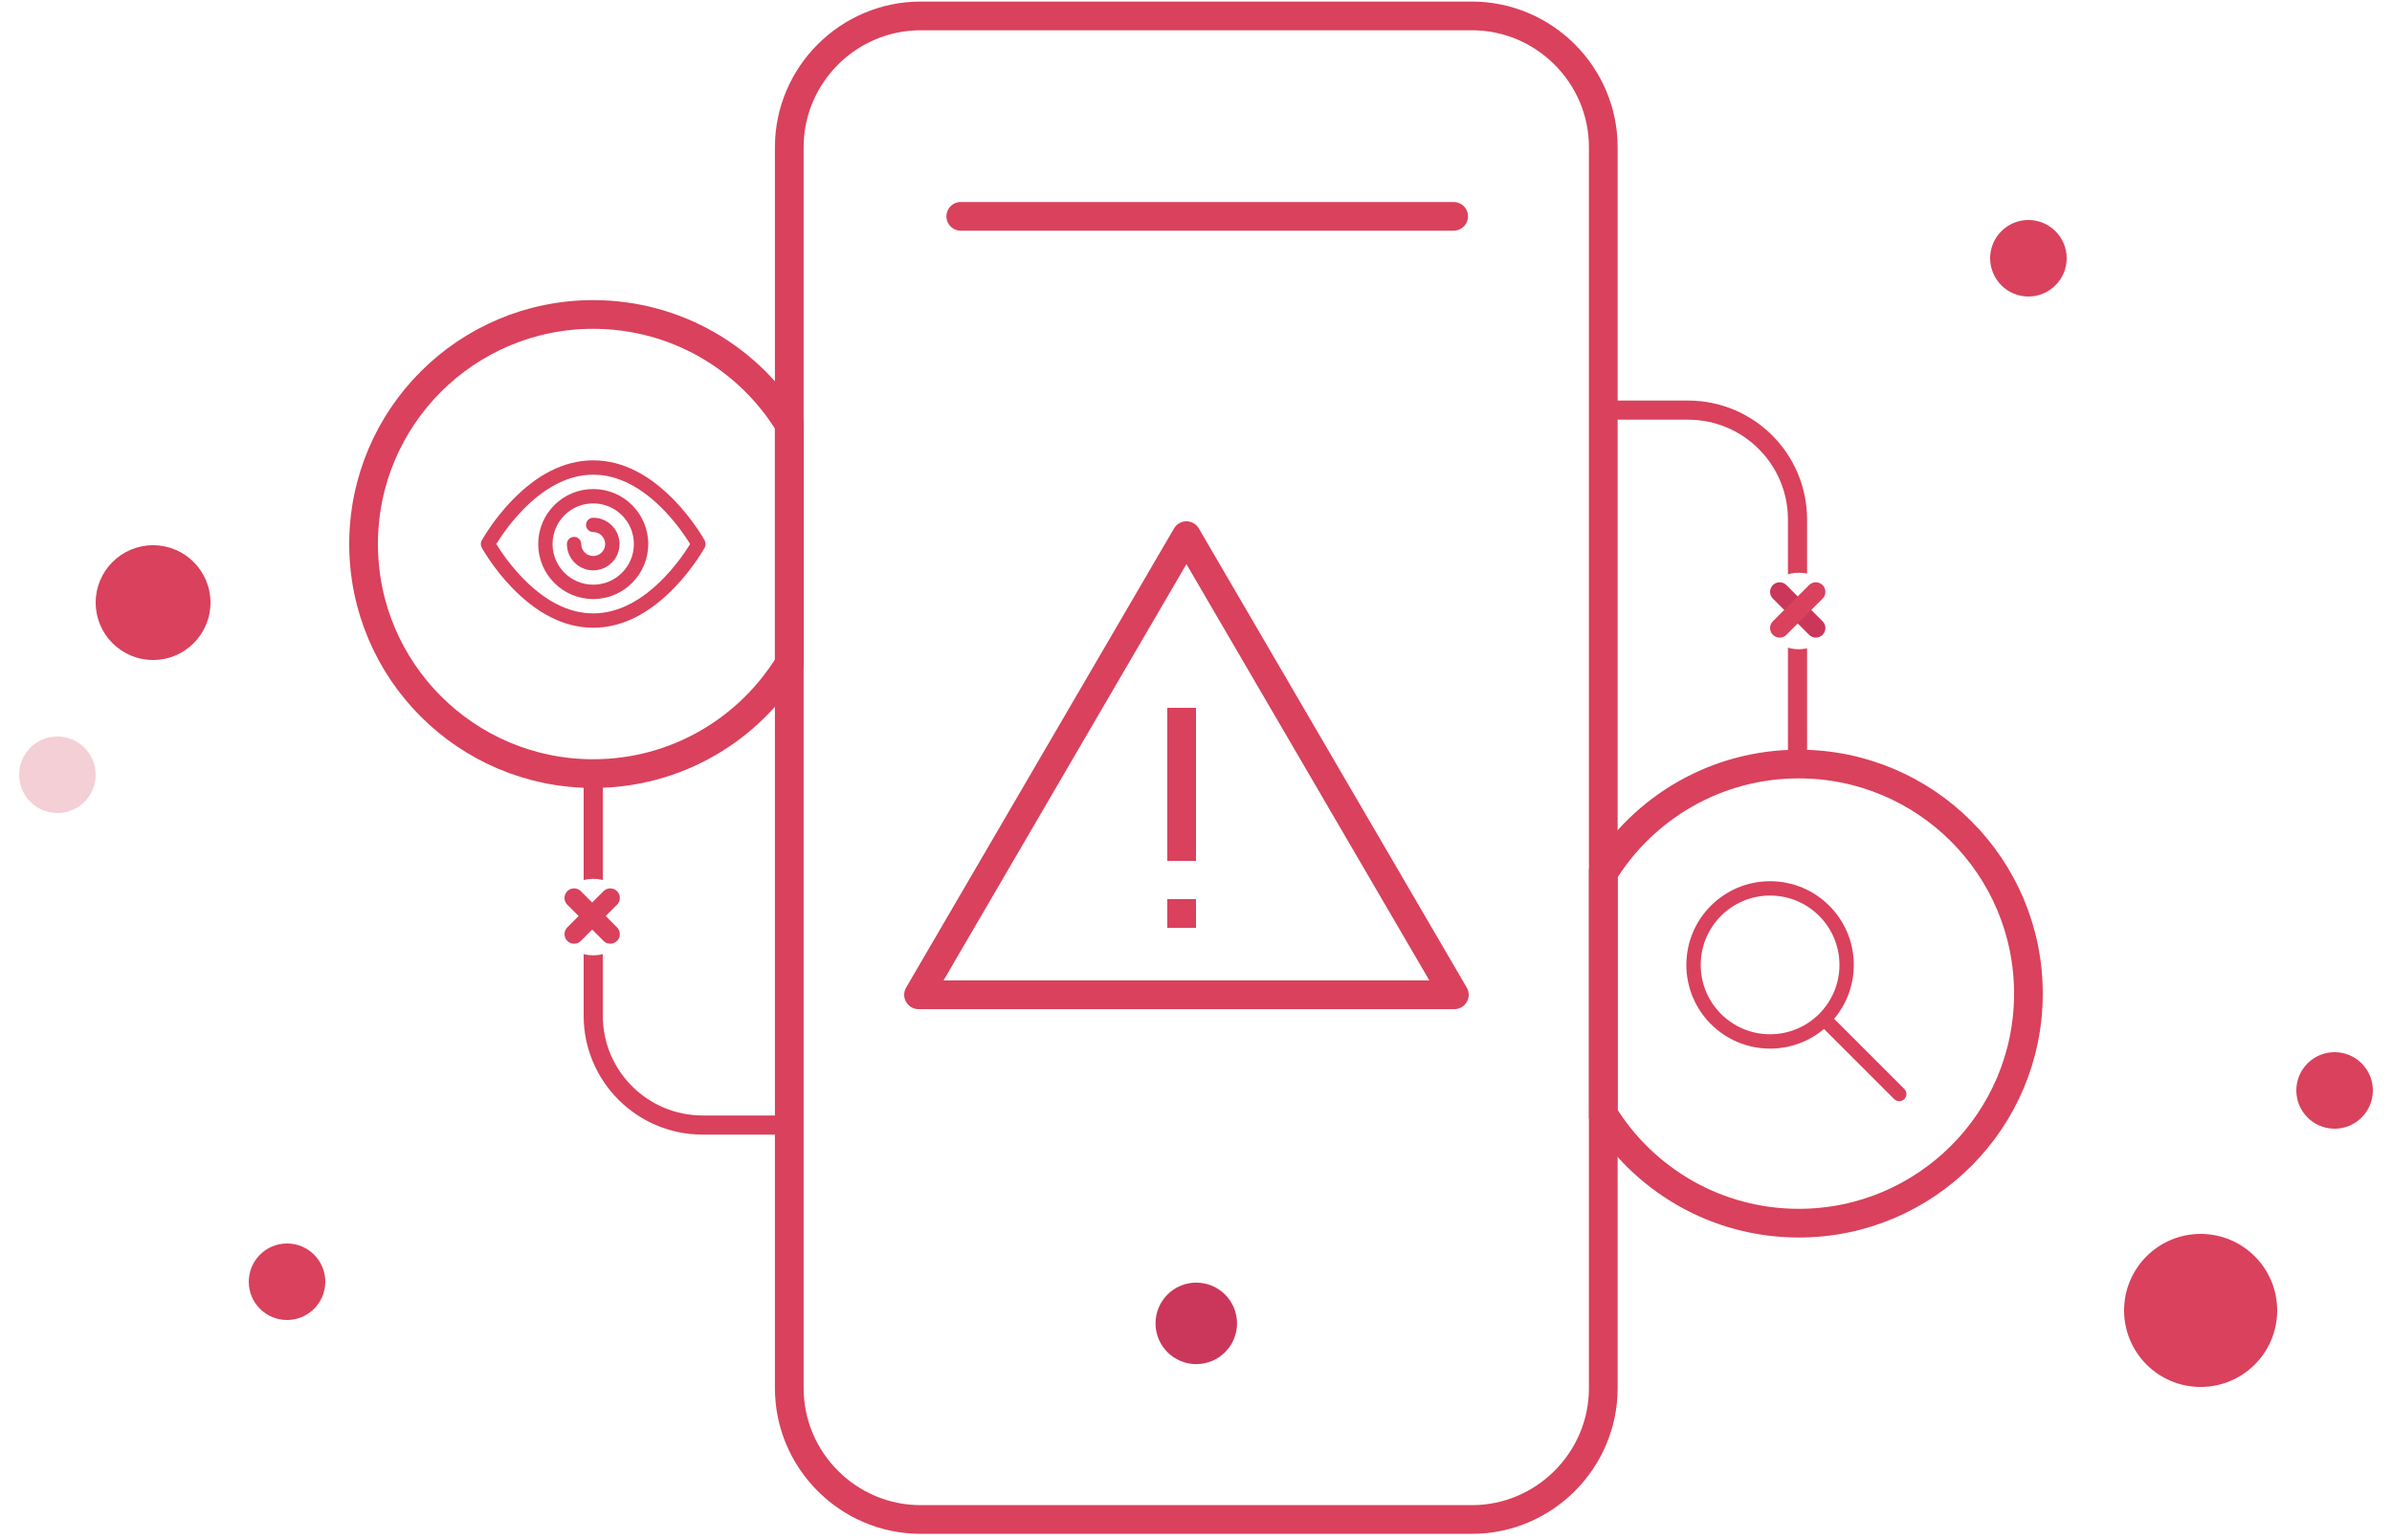 <?xml version="1.0" encoding="UTF-8"?>
<svg width="250px" height="161px" viewBox="0 0 250 161" version="1.1" xmlns="http://www.w3.org/2000/svg" xmlns:xlink="http://www.w3.org/1999/xlink">
    <!-- Generator: sketchtool 56.3 (101010) - https://sketch.com -->
    <title>2E548A15-F68F-422E-859B-55E02EE716D9</title>
    <desc>Created with sketchtool.</desc>
    <defs>
        <path d="M12,20.75 C8.861,20.75 6.004,19.153 3.474,16.52 C2.602,15.613 1.832,14.643 1.168,13.674 C0.935,13.334 0.732,13.017 0.559,12.732 C0.498,12.632 0.445,12.542 0.4,12.463 C0.375,12.419 0.375,12.419 0.358,12.389 C0.219,12.136 0.219,11.864 0.342,11.64 C0.381,11.568 0.454,11.442 0.559,11.268 C0.732,10.983 0.935,10.666 1.168,10.326 C1.832,9.357 2.602,8.387 3.474,7.48 C6.004,4.847 8.861,3.25 12,3.25 C15.139,3.25 17.996,4.847 20.526,7.48 C21.398,8.387 22.168,9.357 22.832,10.326 C23.065,10.666 23.268,10.983 23.441,11.268 C23.502,11.368 23.555,11.458 23.6,11.537 C23.625,11.581 23.625,11.581 23.642,11.611 C23.781,11.864 23.781,12.136 23.658,12.36 C23.619,12.432 23.546,12.558 23.441,12.732 C23.268,13.017 23.065,13.334 22.832,13.674 C22.168,14.643 21.398,15.613 20.526,16.52 C17.996,19.153 15.139,20.75 12,20.75 Z M2.406,12.826 C3.025,13.732 3.746,14.637 4.556,15.48 C6.829,17.847 9.34,19.25 12,19.25 C14.66,19.25 17.171,17.847 19.444,15.48 C20.254,14.637 20.975,13.732 21.594,12.826 C21.799,12.528 21.978,12.25 22.13,12 C21.978,11.75 21.799,11.472 21.594,11.174 C20.975,10.268 20.254,9.363 19.444,8.52 C17.171,6.153 14.66,4.75 12,4.75 C9.34,4.75 6.829,6.153 4.556,8.52 C3.746,9.363 3.025,10.268 2.406,11.174 C2.201,11.472 2.022,11.75 1.87,12 C2.022,12.25 2.201,12.528 2.406,12.826 Z M12,17.75 C8.824,17.75 6.25,15.176 6.25,12 C6.25,8.824 8.824,6.25 12,6.25 C15.176,6.25 17.75,8.824 17.75,12 C17.75,15.176 15.176,17.75 12,17.75 Z M12,16.25 C14.347,16.25 16.25,14.347 16.25,12 C16.25,9.653 14.347,7.75 12,7.75 C9.653,7.75 7.75,9.653 7.75,12 C7.75,14.347 9.653,16.25 12,16.25 Z M9.25,12 C9.25,11.586 9.586,11.25 10,11.25 C10.414,11.25 10.75,11.586 10.75,12 C10.75,12.69 11.31,13.25 12,13.25 C12.69,13.25 13.25,12.69 13.25,12 C13.25,11.31 12.69,10.75 12,10.75 C11.586,10.75 11.25,10.414 11.25,10 C11.25,9.586 11.586,9.25 12,9.25 C13.519,9.25 14.75,10.481 14.75,12 C14.75,13.519 13.519,14.75 12,14.75 C10.481,14.75 9.25,13.519 9.25,12 Z" id="path-1"></path>
        <path d="M15.695,14.634 L23.03,21.97 C23.323,22.263 23.323,22.737 23.03,23.03 C22.737,23.323 22.263,23.323 21.97,23.03 L14.634,15.695 C13.112,16.977 11.146,17.75 9,17.75 C4.168,17.75 0.25,13.832 0.25,9 C0.25,4.168 4.168,0.25 9,0.25 C13.832,0.25 17.75,4.168 17.75,9 C17.75,11.146 16.977,13.112 15.695,14.634 Z M9,16.25 C13.004,16.25 16.25,13.004 16.25,9 C16.25,4.996 13.004,1.75 9,1.75 C4.996,1.75 1.75,4.996 1.75,9 C1.75,13.004 4.996,16.25 9,16.25 Z" id="path-3"></path>
        <filter x="0.0%" y="0.0%" width="100.0%" height="100.0%" filterUnits="objectBoundingBox" id="filter-5">
            <feGaussianBlur stdDeviation="0" in="SourceGraphic"></feGaussianBlur>
        </filter>
        <filter x="-37.5%" y="-37.5%" width="175.0%" height="175.0%" filterUnits="objectBoundingBox" id="filter-6">
            <feGaussianBlur stdDeviation="1" in="SourceGraphic"></feGaussianBlur>
        </filter>
        <filter x="0.0%" y="0.0%" width="100.0%" height="100.0%" filterUnits="objectBoundingBox" id="filter-7">
            <feGaussianBlur stdDeviation="0" in="SourceGraphic"></feGaussianBlur>
        </filter>
        <filter x="-37.5%" y="-37.5%" width="175.0%" height="175.0%" filterUnits="objectBoundingBox" id="filter-8">
            <feGaussianBlur stdDeviation="1" in="SourceGraphic"></feGaussianBlur>
        </filter>
    </defs>
    <g id="20---Generic-Warning-Message-" stroke="none" stroke-width="1" fill="none" fill-rule="evenodd">
        <g id="20-—-Generic---warning-message-(M)" transform="translate(-35, -64)">
            <g id="Admin-/-Illustrations-/-Mobile-/-Error-(M)" transform="translate(16, 64)">
                <path d="M100.867,117.617 L92.439,117.617 C86.12,117.617 81,112.496 81,106.178 L81,81.731" id="Stroke-5" stroke="#D9415C" stroke-width="2" stroke-linecap="round"></path>
                <path d="M101.491,44.375 L101.491,69.377 C97.275,76.273 89.675,80.876 80.999,80.876 C67.745,80.876 57,70.131 57,56.876 C57,43.621 67.745,32.876 80.999,32.876 C89.675,32.876 97.275,37.479 101.491,44.375 Z" id="Combined-Shape" stroke="#D9415C" stroke-width="3"></path>
                <g id="Icon-/-Medium-/-Calendar" transform="translate(69, 44.876)">
                    <mask id="mask-2" fill="white">
                        <use xlink:href="#path-1"></use>
                    </mask>
                    <use id="Combined-Shape" fill="#D9415C" fill-rule="nonzero" xlink:href="#path-1"></use>
                </g>
                <circle id="Oval-Copy-3" fill="#FFFFFF" fill-rule="nonzero" cx="81" cy="95.876" r="4"></circle>
                <path d="M82.782,97.659 L79,93.876" id="Stroke-4-Copy" stroke="#D9415C" stroke-width="2" stroke-linecap="round"></path>
                <path d="M79,97.659 L82.782,93.876" id="Stroke-6-Copy" stroke="#D9415C" stroke-width="2" stroke-linecap="round"></path>
                <path d="M186.567,116.471 L186.567,91.281 C190.794,84.436 198.364,79.876 206.999,79.876 C220.255,79.876 231,90.621 231,103.876 C231,117.131 220.255,127.876 206.999,127.876 C198.364,127.876 190.794,123.315 186.567,116.471 Z" id="Combined-Shape" stroke="#D9415C" stroke-width="3"></path>
                <g id="Icon-/-Medium-/-Calendar-Copy" transform="translate(195, 91.876)">
                    <mask id="mask-4" fill="white">
                        <use xlink:href="#path-3"></use>
                    </mask>
                    <use id="Combined-Shape" fill="#D9415C" fill-rule="nonzero" xlink:href="#path-3"></use>
                </g>
                <path d="M187,42.876 L195.428,42.876 C201.747,42.876 206.867,47.997 206.867,54.315 L206.867,78.762" id="Stroke-3" stroke="#D9415C" stroke-width="2" stroke-linecap="round"></path>
                <circle id="Oval-Copy-2" fill="#FFFFFF" fill-rule="nonzero" cx="207" cy="63.876" r="4"></circle>
                <path d="M208.782,65.659 L205,61.876" id="Stroke-4" stroke="#CB375A" stroke-width="2" stroke-linecap="round"></path>
                <path d="M205,65.659 L208.782,61.876" id="Stroke-6" stroke="#D9415C" stroke-width="2" stroke-linecap="round"></path>
                <polygon id="Stroke-68" stroke="#D9415C" stroke-width="3" stroke-linejoin="round" points="142.999 56 115 104 171 104"></polygon>
                <polygon id="Stroke-70" fill="#D9415C" fill-rule="nonzero" points="141 74 144 74 144 90 141 90"></polygon>
                <polygon id="Fill-72" fill="#D9415C" points="141 97 144 97 144 94 141 94"></polygon>
                <path d="M115.218,158.856 L172.84,158.856 C180.39,158.856 186.567,152.68 186.567,145.129 L186.567,15.391 C186.567,7.841 180.39,1.664 172.84,1.664 L115.218,1.664 C107.667,1.664 101.491,7.841 101.491,15.391 L101.491,145.129 C101.491,152.68 107.667,158.856 115.218,158.856 Z" id="Stroke-62" stroke="#D9415C" stroke-width="3"></path>
                <path d="M148.288,138.353 C148.288,140.706 146.381,142.613 144.028,142.613 C141.676,142.613 139.769,140.706 139.769,138.353 C139.769,136 141.676,134.093 144.028,134.093 C146.381,134.093 148.288,136 148.288,138.353" id="Fill-64" fill="#CB375A"></path>
                <path d="M119.416,22.617 L170.929,22.617" id="Stroke-66" stroke="#D9415C" stroke-width="3" stroke-linecap="round"></path>
                <circle id="Oval-2-Copy-3" fill="#D9415C" fill-rule="nonzero" filter="url(#filter-5)" cx="35" cy="63" r="6"></circle>
                <circle id="Oval-2-Copy-4" fill="#D9415C" fill-rule="nonzero" opacity="0.5" filter="url(#filter-6)" cx="25" cy="81" r="4"></circle>
                <circle id="Oval-2-Copy-11" fill="#D9415C" fill-rule="nonzero" cx="49" cy="134" r="4"></circle>
                <circle id="Oval-2-Copy-6" fill="#D9415C" fill-rule="nonzero" filter="url(#filter-7)" cx="231" cy="27" r="4"></circle>
                <circle id="Oval-2-Copy-9" fill="#D9415C" fill-rule="nonzero" cx="249" cy="137" r="8"></circle>
                <circle id="Oval-2-Copy-10" fill="#D9415C" fill-rule="nonzero" filter="url(#filter-8)" cx="263" cy="114" r="4"></circle>
            </g>
        </g>
    </g>
</svg>